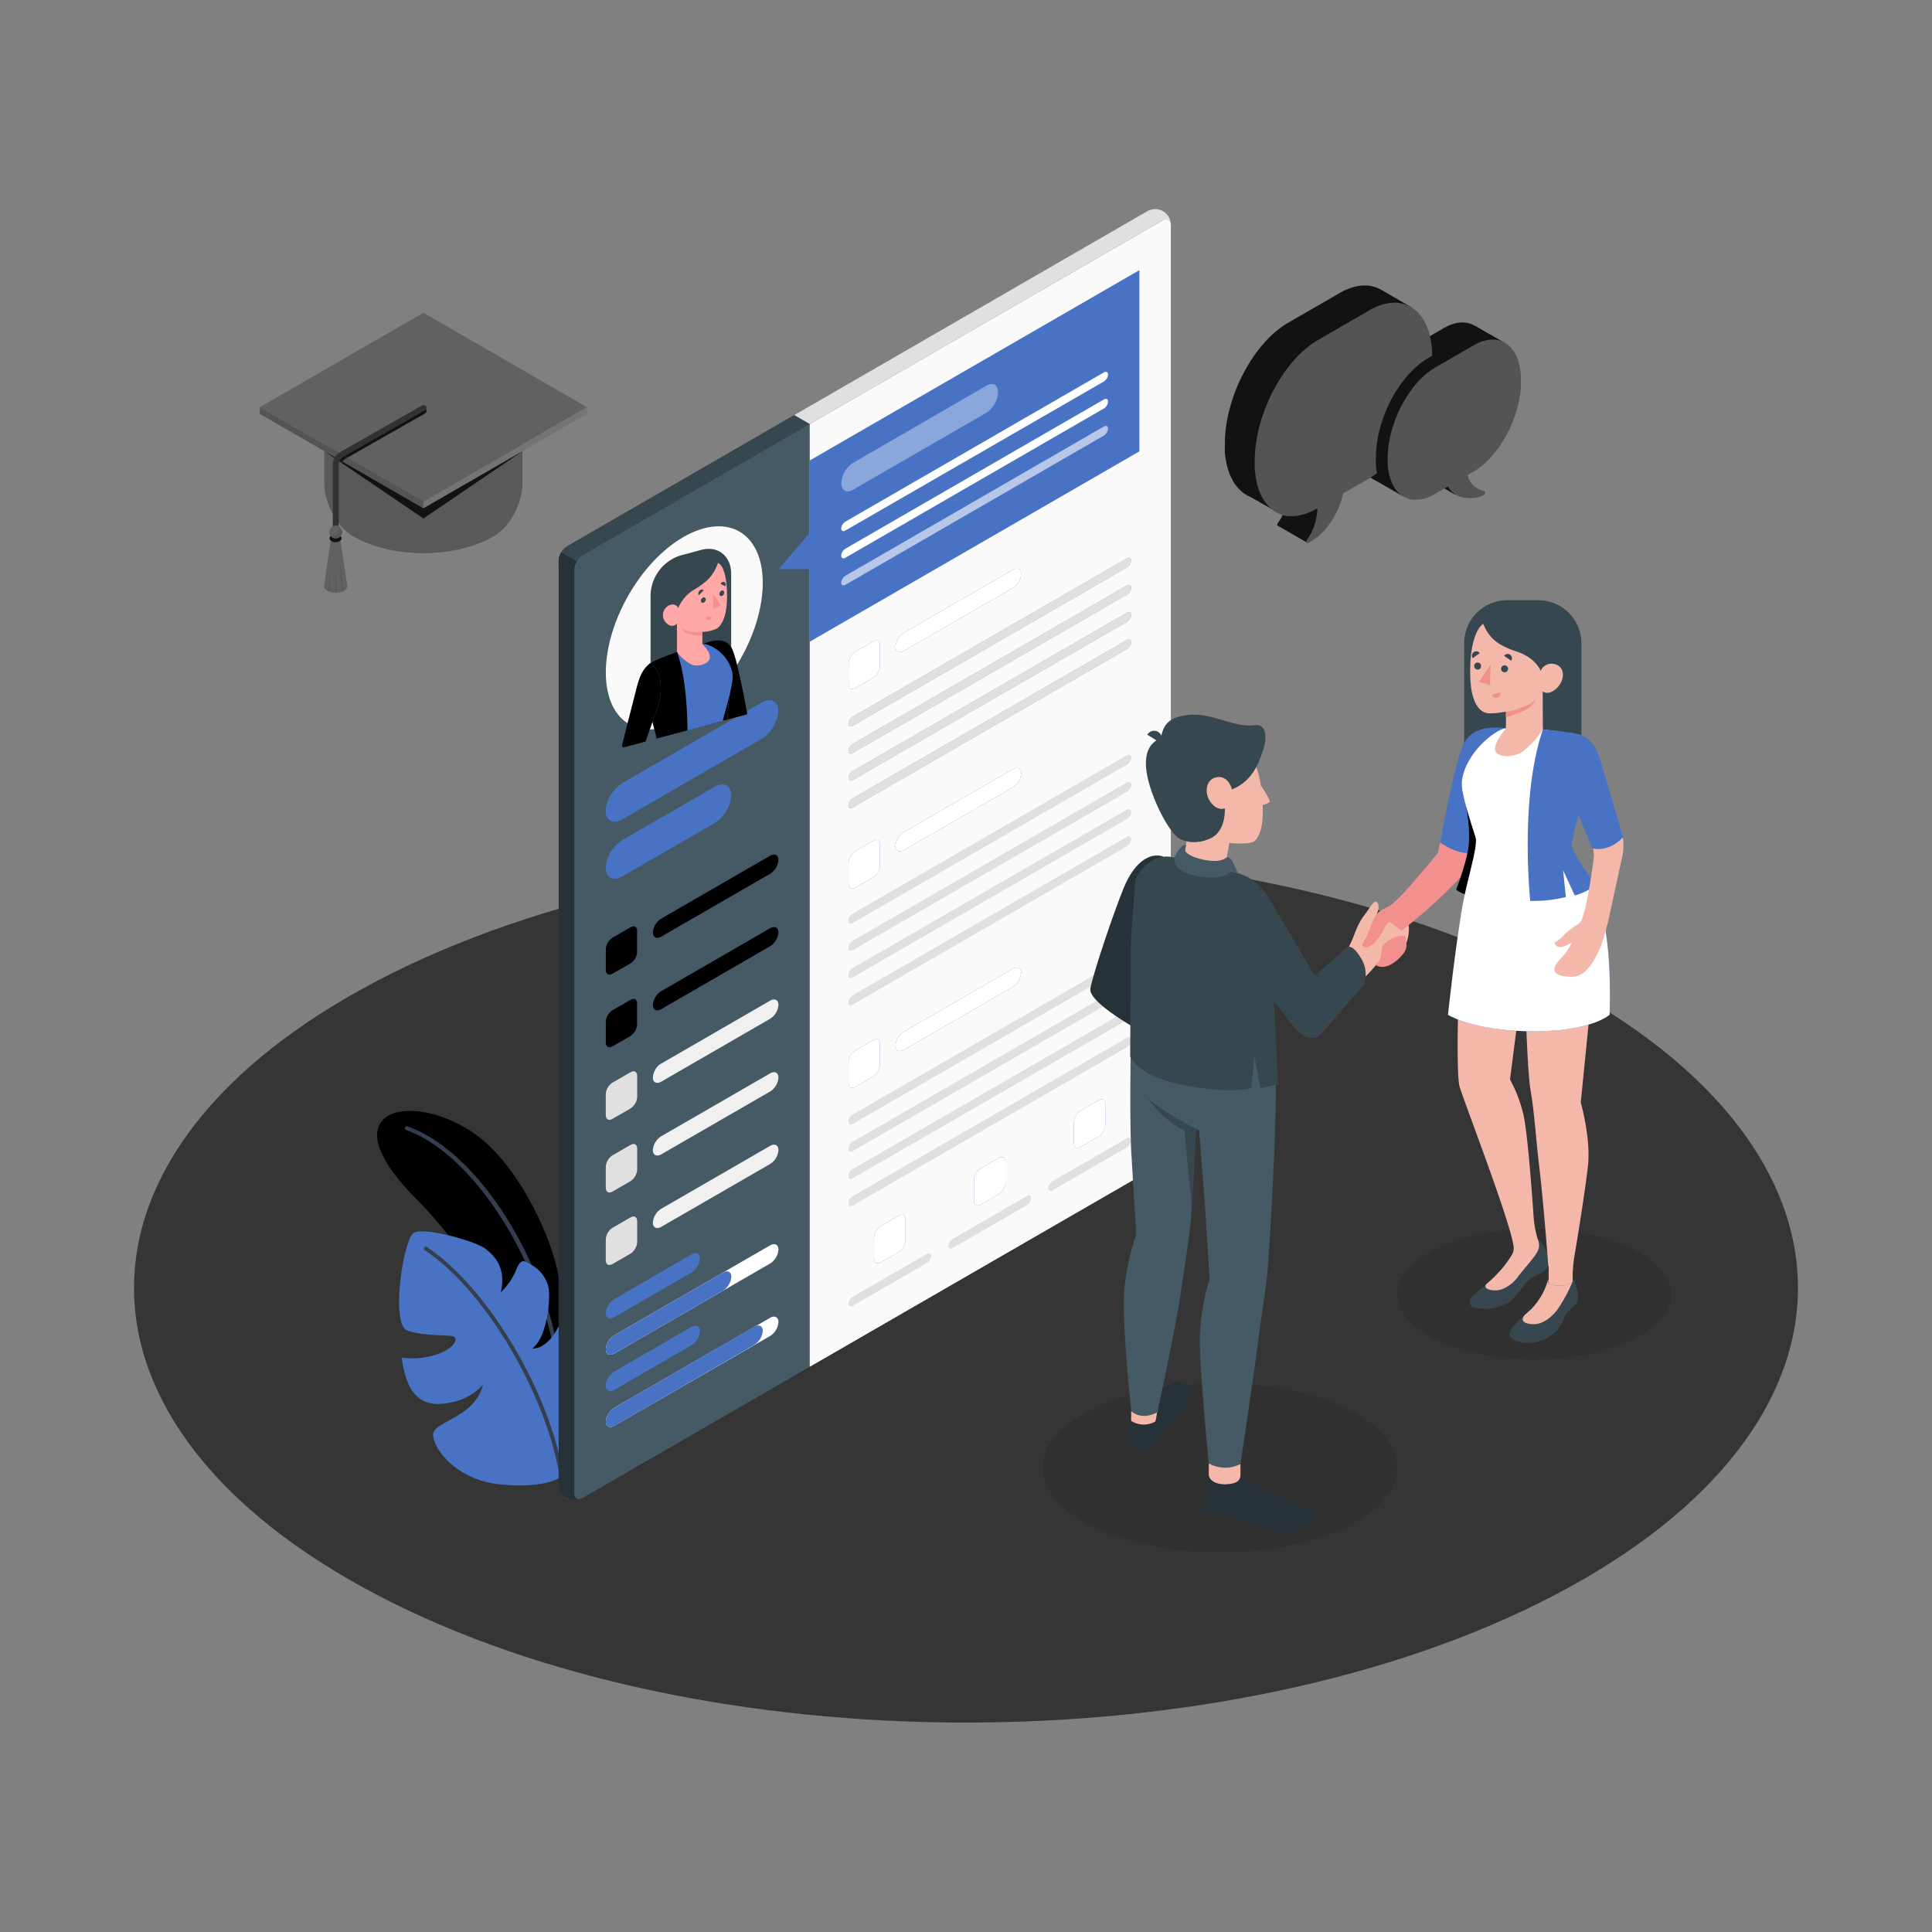 <svg xmlns="http://www.w3.org/2000/svg" xmlns:xlink="http://www.w3.org/1999/xlink" width="212" height="212" fill="none"><rect width="100%" height="100%" fill="#808080" stroke="none"/><style>.B{fill:#4873c5}.C{opacity:.8}.D{fill:#fff}.E{fill:#37474f}.F{fill:#000}.G{opacity:.2}.H{fill:#f4b8ab}.I{fill:#e0e0e0}.J{fill:#f28f8f}.K{opacity:.6}.L{fill:#455a64}.M{fill:#121212}.N{fill:#263238}.O{fill:#f0f0f0}.P{fill:#595959}.Q{fill:#616161}</style><path d="M41.446 175.048c35.65 18.627 93.458 18.627 129.108 0s35.654-48.823 0-67.45-93.458-18.627-129.108 0-35.654 48.823 0 67.45z" fill="#353535"/><path d="M133.86 170.338c10.75 0 19.466-4.154 19.466-9.277s-8.715-9.277-19.466-9.277-19.465 4.153-19.465 9.277 8.715 9.277 19.465 9.277zm34.485-21.158c8.294 0 15.018-3.204 15.018-7.157s-6.724-7.157-15.018-7.157-15.018 3.204-15.018 7.157 6.724 7.157 15.018 7.157z" fill="#303030"/><use xlink:href="#B" class="B"/><use xlink:href="#B" opacity=".04" class="F"/><path d="M61.307 150.79c-.053 0-.104-.02-.143-.057s-.064-.085-.07-.138C60.026 139.318 52.14 126.64 44.56 124a.22.22 0 01-.13-.273c.018-.053.058-.096.11-.12s.11-.03.162-.01c7.86 2.735 15.726 15.336 16.83 26.962.005.056-.012.112-.048.155s-.087.072-.143.078h-.03z" fill="#353e4f"/><path d="M61.306 162.176s-1.467 1.17-6.36.712-7.416-3.956-7.416-5.457 4.5-1.76 5.474-5.482a6.504 6.504 0 01-3.748 1.988c-2.544.48-4.588-.335-5.17-4.97a8.301 8.301 0 003.74-.31c2.014-.65 2.493-1.756 1.967-1.993s-3.333 0-5.13-.683-.424-10.044.755-10.7 6.754.903 7.84 1.743c.967.746 2.323 2.04 1.696 4.774a6.86 6.86 0 001.696-2.493c.526-1.272.907-.976 1.696-.488a3.82 3.82 0 011.206 1.07 3.82 3.82 0 01.656 1.473c.19 1.187-.12 5.283-1.79 6.614 0 0 1.603.204 2.913-2.5 0 0 2.544 1.026 3.12 2.688s1.204 9.8-3.146 14.022z" class="B"/><path d="M61.738 163.1c-.052 0-.102-.02-.14-.054s-.064-.08-.07-.132c-1.12-9.163-8.086-21.2-14.916-25.72a.214.214 0 01.078-.386c.056-.01.113 0 .16.032 6.915 4.6 13.992 16.76 15.1 26.025a.21.21 0 01-.042.156.204.204 0 01-.14.08h-.025z" fill="#353e4f"/><path d="M62.167 164.38a2.015 2.015 0 01-.61-.678 1.97 1.97 0 01-.239-.879V61.527c.017-.32.1-.63.27-.905a2.03 2.03 0 01.651-.685l63.6-36.727a1.727 1.727 0 012.428.626 1.72 1.72 0 01.214.899l-64.533 139.61a1.972 1.972 0 01-1.781.034z" class="I"/><g class="E"><use xlink:href="#C"/><use xlink:href="#C" class="G"/></g><g class="N"><use xlink:href="#D"/><use xlink:href="#D" opacity=".4"/></g><g class="L"><use xlink:href="#E"/><use xlink:href="#E" opacity=".1"/></g><g class="B"><path d="M68.3 85.92l15.264-8.82c1.013-.585 1.836-.17 1.836.93a3.94 3.94 0 01-1.836 3.049L68.3 89.9c-1.018.585-1.836.17-1.836-.928a3.92 3.92 0 01.553-1.744 3.93 3.93 0 011.283-1.304zm0 6.258l10.104-5.834c1.013-.585 1.836-.17 1.836.93a3.94 3.94 0 01-1.836 3.049L68.3 96.155c-1.018.585-1.836.17-1.836-.93a3.92 3.92 0 01.553-1.744 3.94 3.94 0 011.283-1.304z"/><use xlink:href="#F"/></g><use xlink:href="#F" class="F G"/><use xlink:href="#G" class="B"/><use xlink:href="#G" opacity=".04" class="F"/><use xlink:href="#H" class="B"/><use xlink:href="#H" class="F G"/><path d="M67.208 118.8l1.976-1.14c.424-.237.734-.047.734.424v2.28a1.63 1.63 0 01-.734 1.272l-1.976 1.14c-.424.233-.734.042-.734-.424v-2.28a1.62 1.62 0 01.214-.725 1.62 1.62 0 01.52-.547z" class="I"/><path d="M72.56 116.706l11.94-6.9c.51-.293.92-.085.92.466a1.96 1.96 0 01-.277.872c-.16.264-.38.487-.643.65l-11.94 6.898c-.51.293-.92.085-.92-.466.022-.3.116-.6.276-.876s.38-.49.644-.655z" class="O"/><path d="M67.208 126.776l1.976-1.14c.424-.237.734-.046.734.424v2.28a1.622 1.622 0 01-.216.724 1.63 1.63 0 01-.518.548l-1.976 1.14c-.424.233-.734.042-.734-.424v-2.28a1.607 1.607 0 01.734-1.272z" class="I"/><path d="M72.56 124.68l11.94-6.894c.51-.297.92-.085.92.462a1.97 1.97 0 01-.92 1.527l-11.94 6.894c-.51.293-.92.085-.92-.466a1.96 1.96 0 01.278-.871c.16-.265.38-.488.642-.652z" class="O"/><path d="M67.208 134.73l1.976-1.14c.424-.238.734-.047.734.424v2.28a1.622 1.622 0 01-.216.723 1.63 1.63 0 01-.518.549l-1.976 1.14c-.424.233-.734.043-.734-.424v-2.28a1.607 1.607 0 01.734-1.272z" class="I"/><path d="M72.56 132.636l11.94-6.895c.51-.296.92-.084.92.463-.022.31-.117.608-.277.873a1.97 1.97 0 01-.643.653l-11.94 6.894c-.51.293-.92.085-.92-.466a1.955 1.955 0 01.92-1.52z" class="O"/><g class="B"><path d="M67.39 142.557l8.48-4.905c.51-.293.92-.085.92.466a1.955 1.955 0 01-.92 1.52l-8.48 4.906c-.505.292-.916.085-.916-.462a1.97 1.97 0 01.276-.873c.16-.265.378-.49.64-.654z"/><use xlink:href="#I"/></g><use xlink:href="#I" class="C D"/><g class="B"><path d="M67.39 146.534l11.944-6.894c.505-.292.916-.085.916.467a1.979 1.979 0 01-.277.87 1.98 1.98 0 01-.639.652l-11.944 6.894c-.505.293-.916.085-.916-.462a1.969 1.969 0 01.916-1.527z"/><use xlink:href="#J"/><use xlink:href="#K"/></g><use xlink:href="#K" class="F G"/><g class="B"><use xlink:href="#J"/><use xlink:href="#L"/></g><use xlink:href="#L" class="C D"/><path d="M67.39 154.484l15.387-8.904c.51-.292.92-.084.92.467a1.97 1.97 0 01-.278.871c-.16.264-.38.487-.642.65l-15.387 8.904c-.505.297-.916.085-.916-.462a1.969 1.969 0 01.916-1.527z" class="B"/><use xlink:href="#M" fill="#ebebeb"/><use xlink:href="#M" fill="#fafafa" class="K"/><path d="M88.862 50.524v7.954l-3.443 3.977h3.443v7.954l36.167-20.882V29.642L88.862 50.524z" class="B"/><path opacity=".36" d="M93.593 50.8l14.654-8.48c.708-.424 1.272-.076 1.272.742a2.84 2.84 0 01-.372 1.264 2.85 2.85 0 01-.9.962l-14.654 8.46c-.712.424-1.272.076-1.272-.742a2.845 2.845 0 011.272-2.205z" class="D"/><g class="B"><use xlink:href="#N"/><use xlink:href="#N"/></g><use xlink:href="#N" class="D K"/><use xlink:href="#O" class="B"/><g class="D"><use xlink:href="#O" class="K"/><path d="M92.767 63.176L121.128 46.8c.254-.144.458-.042.458.233a.98.98 0 01-.138.436.99.99 0 01-.32.327L92.767 64.172c-.254.144-.458.042-.458-.233.01-.154.058-.304.138-.436s.19-.245.32-.327z" class="K"/></g><use xlink:href="#P" class="B"/><use xlink:href="#P" class="D G"/><use xlink:href="#Q" class="B"/><use xlink:href="#Q" class="C D"/><g class="B"><use xlink:href="#R"/><use xlink:href="#S"/><use xlink:href="#T"/><use xlink:href="#U"/></g><g class="I"><use xlink:href="#R"/><use xlink:href="#S"/><use xlink:href="#T"/><use xlink:href="#U"/><use xlink:href="#R" class="C"/><use xlink:href="#S" class="C"/><use xlink:href="#T" class="C"/><use xlink:href="#U" class="C"/><use xlink:href="#V"/><use xlink:href="#W"/><use xlink:href="#X"/><use xlink:href="#Y"/><use xlink:href="#V" class="C"/><use xlink:href="#W" class="C"/><use xlink:href="#X" class="C"/><use xlink:href="#Y" class="C"/><use xlink:href="#Z"/><use xlink:href="#a"/><use xlink:href="#b"/><use xlink:href="#c"/><use xlink:href="#Z" class="C"/><use xlink:href="#a" class="C"/><use xlink:href="#b" class="C"/><use xlink:href="#c" class="C"/></g><use xlink:href="#d" class="B"/><use xlink:href="#d" class="D G"/><use xlink:href="#e" class="B"/><use xlink:href="#e" class="C D"/><use xlink:href="#f" class="B"/><use xlink:href="#f" class="D G"/><use xlink:href="#g" class="B"/><use xlink:href="#g" class="C D"/><use xlink:href="#h" class="B"/><path d="M93.56 142.3l8.153-4.706c.254-.144.458-.043.458.233a.964.964 0 01-.138.436.97.97 0 01-.32.327l-8.153 4.707c-.254.144-.458.042-.458-.234a.99.99 0 01.458-.763z" class="I"/><use xlink:href="#i" class="B"/><path d="M104.524 135.956l8.154-4.707c.254-.148.458-.042.458.233a.97.97 0 01-.458.759l-8.154 4.71c-.254.148-.458.042-.458-.23a.98.98 0 01.458-.767z" class="I"/><use xlink:href="#j" class="B"/><g class="D"><use xlink:href="#h" class="G"/><use xlink:href="#i" class="G"/><use xlink:href="#j" class="G"/></g><path d="M115.488 129.62l8.154-4.706c.254-.15.458-.043.458.23a.964.964 0 01-.138.436.97.97 0 01-.32.327l-8.154 4.706c-.25.15-.458.043-.458-.233a1 1 0 01.458-.759z" class="I"/><path d="M75.086 58.877c-4.757 2.68-8.61 9.358-8.61 14.912s3.854 7.835 8.61 5.088 8.612-9.42 8.612-14.916-3.858-7.768-8.612-5.084z" fill="#fafafa"/><path d="M79.258 75.994l-6.894 1.85a.75.75 0 01-.703-.129.75.75 0 01-.276-.66V65.317a4.706 4.706 0 013.24-4.353l2.357-.632c1.794-.48 3.248.69 3.248 2.612v11.74a1.42 1.42 0 01-.971 1.31z" class="E"/><path d="M79.59 79.03l-.725-3.2s0-4.32-.615-4.72l-.793-.475c.79-.27 2.45-.475 2.968 1.043.496 1.433 1.238 4.965 1.6 6.704l-2.425.65z" class="J"/><use xlink:href="#k" class="B"/><use xlink:href="#k" opacity=".16" class="F"/><g class="B"><use xlink:href="#l"/><use xlink:href="#l"/></g><use xlink:href="#l" opacity=".5" class="F"/><path d="M79.343 79.097l-6.784 1.81-.746-2.31s1.98-4.634-.466-5.826c.31-.233 2.917-1.25 2.917-1.25l2.803-.848c.534-.144 2.692.814 3.24 2.938.195.75.127 1.425-.97 5.334.013.05.008.102.008.153z" class="B"/><path d="M78.784 61.773c.466.17 1.043 1.272.988 3.93-.047 2.256-.725 2.968-1.064 3.24a3.665 3.665 0 01-1.637.386v1.344s.882.848.827 1.492-1.272 1.102-2.094.72a4.73 4.73 0 01-1.522-1.365v-3.095a.71.71 0 01-.493.244.71.71 0 01-.52-.181 1.2 1.2 0 01-.505-.786 1.2 1.2 0 01.212-.91c.424-.555 1.166-.636 1.454-.08.36-.87 1-1.596 1.823-2.056 1.34-.814 2.07-1.54 2.53-2.883z" fill="#ffa8a7"/><path d="M77.44 65.767a.39.39 0 01-.25.373.21.21 0 01-.191-.029.206.206 0 01-.084-.174.39.39 0 01.25-.373c.032-.01.066-.014.1-.01s.065.018.092.038.05.046.064.077.022.064.02.098z" class="E"/><path d="M77.507 67.65l.61.042a.422.422 0 01-.394.344c-.17-.013-.267-.195-.216-.386z" class="J"/><path d="M79.593 64.325l-.53-.25a.36.36 0 01.17-.19c.078-.04.17-.05.253-.027.038.023.07.054.097.1s.044.077.054.12.01.088.003.132a.32.32 0 01-.048.123zm-2.917.992l.53-.538c-.028-.03-.062-.05-.1-.065s-.077-.02-.117-.02-.08.012-.115.03a.29.29 0 00-.092.075.42.42 0 00-.143.24.421.421 0 00.037.277zm2.794-.297a.39.39 0 01-.065.227.344.344 0 01-.185.146c-.032.01-.067.014-.1.01s-.066-.02-.093-.04-.05-.047-.063-.078-.02-.065-.02-.1a.394.394 0 01.25-.373c.032-.01.067-.014.1-.01s.066.02.093.04.05.047.063.078.02.065.02.1z" class="E"/><path d="M78.232 65.2l.038 1.683.835-.5-.874-1.183zm-1.162 4.128c-.67.085-2.052.03-2.268-.496.078.258.25.478.483.615.424.27 1.785.33 1.785.33v-.45z" class="J"/><g class="B"><path d="M72.598 80.903l-.284-1.01.746.886-.462.123z"/><use xlink:href="#m"/></g><use xlink:href="#m" opacity=".4" class="F"/><use xlink:href="#n" class="B"/><use xlink:href="#n" opacity=".4" class="F"/><path d="M35.586 53.14v-8.4c-.026-1.628 1.035-3.26 3.184-4.5 4.24-2.455 11.134-2.455 15.383 0 2.15 1.238 3.2 2.87 3.184 4.5v8.37c0 1.62-1.043 4.516-3.184 5.75-4.24 2.455-11.134 2.455-15.383 0-2.12-1.22-3.18-4.096-3.184-5.703v-.017z" class="P"/><path d="M46.462 34.32L64.41 44.68 46.462 55.044 28.514 44.68l17.948-10.36z" class="Q"/><path d="M37.48 49.858l8.84-5.046a.32.32 0 01.243-.031.32.32 0 01.194.15c.02.037.034.077.04.118a.32.32 0 01-.064.236.32.32 0 01-.094.082l-8.527 4.855-.632-.365z" class="M"/><path d="M64.4 44.68v.742l-17.938 10.36v-.738L64.4 44.68z" fill="#747474"/><path d="M28.514 44.68v.742L46.462 55.78v-.738L28.514 44.68z" fill="#545454"/><g class="M"><path d="M37.036 50.342l.547.314a.95.95 0 01.335-.326l.19-.1-.623-.356a1.476 1.476 0 00-.45.48z"/><path d="M57.36 49.494l-10.897 7.4-10.867-7.382 10.867 6.27 10.897-6.288z"/></g><path d="M36.336 59.067a1.077 1.077 0 00.984 0l.8 5.228c0 .988-2.565.988-2.565 0l.772-5.228z" class="Q"/><path d="M36.3 62.053l-.16 2.866a.82.82 0 01-.153-.064l.314-2.803zm1.202 2.887l-.34-4.664.505 4.596c-.054.026-.1.05-.165.068zm-.576.093h-.16l.085-3.7.076 3.7z" class="P"/><path d="M36.825 59.504a.92.92 0 00.522-.178.313.313 0 00.076-.424.31.31 0 00-.424-.081c-.04.04-.094.06-.15.06s-.1-.022-.15-.06c-.033-.03-.072-.05-.114-.065s-.086-.018-.13-.014a.32.32 0 00-.223.127.32.32 0 00-.007.37.553.553 0 00.095.1c.146.11.322.17.505.174z" class="M"/><path d="M36.845 58.7a.319.319 0 00.317-.313v-7.412a.95.95 0 01.475-.823l9.002-5.13a.317.317 0 00.119-.424.31.31 0 00-.187-.148.31.31 0 00-.237.029l-9.023 5.14c-.24.14-.44.338-.58.58s-.213.513-.213.79v7.412c.002.04.01.082.03.12s.042.07.072.1.066.05.105.064.08.02.12.02z" fill="#323232"/><path d="M37.54 58.376a.697.697 0 00-.425-.645.7.7 0 00-.951.506c-.028.136-.014.275.04.402s.142.236.256.313.25.117.387.117a.69.69 0 00.492-.201.658.658 0 00.15-.225.69.69 0 00.053-.265z" class="Q"/><path d="M36.158 58.415a.54.54 0 00.326.308.54.54 0 00.446-.045c.085-.05.156-.124.204-.2s.075-.184.075-.284-.026-.197-.075-.284-.12-.16-.204-.2a.69.69 0 01.565.477.69.69 0 01-.19.715.69.69 0 01-.727.133.69.69 0 01-.432-.601h.013z" class="P"/><g class="M"><path d="M159.683 54.285l-3.278-1.887 1.802-.382 1.794 1.25-.318 1.018zm-5.738-16.888c0-5.088-3.116-7.45-6.945-5.24l-5.656 3.265c-3.816 2.2-6.94 8.162-6.94 13.267v.93c0 .1.022.2.03.297a5.19 5.19 0 00.042.335 8.38 8.38 0 00.45 1.764c.1.212.182.424.284.602a2.4 2.4 0 00.16.284l.055.1a2.69 2.69 0 00.327.424c.067.076.13.157.203.23l.22.212c.076.06.148.13.23.2a1.91 1.91 0 00.241.165l.25.144a3.28 3.28 0 001.039.352.175.175 0 01.085 0c.098 0 .187.02.284.02a1.91 1.91 0 00.31 0 3.39 3.39 0 00.809-.089 4.8 4.8 0 00.471-.119 6.49 6.49 0 001.416-.627l5.656-3.265a9.48 9.48 0 001.111-.755v-.984c-.012-4.337 2.6-9.455 5.868-11.5z"/><path d="M154.9 33.73l-3.286-1.9c.02 0 .335 2.285.335 2.285l2.438.288.513-.683zm-15.183 22.22l-3.036-1.72 1.827-.784 1.2 2.506zm1.627-2a6.19 6.19 0 01-1.157 3.498c-.136.178.072.335.224.254a5.87 5.87 0 001.807-1.454 9.203 9.203 0 001.954-3.93l-2.828 1.632z"/><path d="M140.22 57.685l3.286 1.9s1.844-1.556 1.844-4.706l-3.566-.242s-.085 2.052-1.564 3.057zm8.752-9.268v.695c0 .08 0 .148.025.225s0 .17.03.254c.05.376.137.745.263 1.102a1.44 1.44 0 00.068.191 2.32 2.32 0 00.106.25 1.82 1.82 0 00.114.23c.034.074.073.145.12.212l.042.068c.075.117.157.23.246.335a1.4 1.4 0 00.153.174l.16.157c.055.052.113.1.174.144l.182.123.2.1.195.093.203.072c.124.038.25.07.378.093h.063c.07.007.142.007.212 0a1.02 1.02 0 00.229 0 2.71 2.71 0 00.543-.055 3.74 3.74 0 00.424-.098 4.91 4.91 0 001.064-.471l4.24-2.45a6.79 6.79 0 001.064-.759l.357-.322a7.91 7.91 0 00.606-.632l.27-.246.212-.263a.43.43 0 01.064-.085 12.14 12.14 0 00.78-1.166l.187-.326.182-.335.174-.34.16-.348.157-.348.24-.62c0-.038.03-.076.043-.114l.123-.356.212-.695a13.04 13.04 0 00.335-1.696c0-.097.02-.2.034-.288s0-.165.02-.25 0-.17 0-.254v-.47c0-3.816-2.336-5.6-5.2-3.943l-4.24 2.455c-2.862 1.65-5.198 6.114-5.198 9.947z"/><path d="M165.152 37.643l-3.26-1.874-1.23.87 3.803 2.302.687-1.297zm-11.194 16.82l-3.277-1.887 2.57-.767.708 2.654z"/></g><path d="M157.783 50.282c0 .678.848 1.603 1.82 1.777.132.025.098.314-.06.424-.58.314-1.246.425-1.896.314a2.384 2.384 0 01-2.036-1.27l2.17-1.242z" class="B"/><path d="M150.282 34.043l-5.66 3.27c-3.816 2.2-6.936 8.162-6.936 13.263v.933c0 .1.02.195.033.292l.043.34a8.19 8.19 0 00.424 1.76c.1.216.182.424.284.606a2.28 2.28 0 00.161.28 1.17 1.17 0 00.06.09 2.77 2.77 0 00.323.45c.068.076.135.16.207.23l.217.212c.076.06.152.13.23.2a2.38 2.38 0 00.24.165l.255.144a3.3 3.3 0 001.034.352.124.124 0 01.085 0h.284a2.5 2.5 0 00.3 0c.272.001.544-.03.8-.1.158-.032.315-.07.47-.12a6.77 6.77 0 001.416-.623 6.146 6.146 0 01-1.16 3.494c-.136.182.072.34.23.26a5.83 5.83 0 001.806-1.458 9.26 9.26 0 001.954-3.926l-.424.233 3.236-1.866a8.71 8.71 0 00.903-.598 2.58 2.58 0 01-.055-.327c0-.072-.026-.178-.034-.288a2.26 2.26 0 01-.03-.284v-.05a1.874 1.874 0 010-.212v-.5c0-4.3 2.544-9.13 5.817-11.024l.36-.212c-.034-4.906-3.117-7.16-6.9-4.982zm11.428 3.85l-4.24 2.45c-2.87 1.662-5.2 6.127-5.2 9.96V51c0 .08 0 .148.02.225a2.34 2.34 0 00.034.25c.047.378.135.75.263 1.107a1 1 0 00.068.191c.028.084.062.166.1.246a2.51 2.51 0 00.115.233 1.45 1.45 0 00.123.212c.01.024.023.047.038.068a5.36 5.36 0 00.246.335 2 2 0 00.157.174l.16.157c.055.052.113.1.174.144s.115.087.178.123.123.076.2.1l.195.093.203.072c.124.038.25.07.378.093h.063c.07.007.142.007.212 0a.85.85 0 00.233 0 2.75 2.75 0 00.543-.051 4.07 4.07 0 00.424-.097 4.75 4.75 0 001.064-.47l1.433-.823a2.38 2.38 0 00.85.899c.357.22.766.34 1.186.35a2.94 2.94 0 001.895-.318c.153-.097.2-.386.055-.424-.97-.174-1.815-1.098-1.815-1.777l.645-.373a7.03 7.03 0 001.064-.759 8.18 8.18 0 00.352-.322c.215-.2.42-.4.6-.632.076-.1.152-.174.23-.276s.14-.17.212-.26l.063-.085a12.14 12.14 0 00.78-1.166l.2-.326c.064-.1.123-.22.182-.335s.1-.23.17-.34l.165-.348c.055-.12.102-.237.153-.348a10.48 10.48 0 00.246-.62l.038-.114c.047-.12.1-.237.123-.356.08-.233.144-.458.216-.695a13.04 13.04 0 00.335-1.696c0-.097.02-.2.03-.288s0-.17.02-.25 0-.17 0-.254v-.475c.047-3.803-2.294-5.57-5.164-3.913z" fill="#545454"/><path d="M127.645 93.98c-1.603-.5-3.248.797-4.325 3.418s-3.337 9.286-3.672 11.062 7.247 5.644 7.035 5.542.962-20.022.962-20.022zm-3.523 61.675c-.23.084-.284.517-.318 1.373-.026.65-.166 1.78.593 2.006s1.875.1 2.362-.5c.606-.764 1.018-1.434 1.883-2.366.754-.806 1.564-1.56 1.87-2.693.275-1.026.046-1.467-.653-1.764-.96-.424-2.468.925-3.22 1.137-.648.182-2.293 2.722-2.518 2.807z" class="N"/><path d="M124.122 154.862v1.05a2.58 2.58 0 001.319.406c.47.012.932-.103 1.34-.334.046-.1.275-1.505.275-1.505l-2.934.382z" class="H"/><path d="M132.64 161.718s-.3.916-.462 1.696c-.132.636-.314 1.696-.094 2.18s1.094.79 2.438.776c.874 0 2.235.59 3.164 1.107s2.968.75 3.98.63c1.196-.14 2.438-.848 2.633-1.33s-.064-1.013-2.888-2.217c-.025 0-3.926-1.272-5.295-2.786l-3.477-.055z" class="N"/><path d="M132.64 160.58v1.226c0 .445.525 1.11 1.89 1.064.958-.034 1.624-.293 1.585-1.08v-1.14l-3.476-.068z" class="H"/><path d="M123.435 140.9a28.78 28.78 0 011.242-5.482l-.555-9.21c-.195-4.842 0-10.93-.08-12.135 0 0 15.625-3.163 15.905 2.434s-.62 19.843-.802 22.302-.6 4.634-1.12 8.62-1.908 13.22-1.908 13.22a3.678 3.678 0 01-3.477-.068s-1.098-11.194-.984-14.03c.1-2.107.452-4.193 1.077-6.207l-.555-8.628-.602-7.688-.335-.17-.526 9.387c-.182 2.46-.577 4.817-1.272 9.383-.62 3.96-2.455 12.343-2.455 12.343-1.785.967-2.85-.123-2.85-.123s-1.18-10.515-.704-13.95z" class="L"/><path d="M131.575 124.04s-3.8-1.87-5.685-3.553c0 0 1.76 2.48 4.074 3.583l.82 8.433.474-8.48.318.017z" class="E"/><path d="M134.95 92.207l-.924 5.088-4.596-.335.962-5.77 4.558 1.018z" class="H"/><path d="M124.576 96.587c.453-1.382 2.21-2.887 3.964-2.544a51.73 51.73 0 017.696 1.92c1.607.572 3.07 1.963 3.205 7.254l.814 15.756-1.946.424-.678-3.57-.314 3.57c-2.035.51-5.567.09-7.887-.424-4.833-1.055-5.414-3.06-5.414-3.06l.08-12.695.48-6.63z" class="E"/><g class="H"><path d="M138.35 86.178s1.115 1.65.97 1.823c-.258.174-.546.3-.848.37l-.123-2.192z"/><path d="M134.95 80.954c1.073.543 2.926 1.543 3.435 5.465.525 4.028-.166 5.325-.71 5.86-.368.36-2.37.382-3.37.08-1.272-.377-4.08-1.45-5.368-3.52-1.518-2.434-1.857-5.694-.144-6.992 2.404-1.823 5.25-1.353 6.156-.895z"/></g><g class="E"><path d="M138.6 82.303c-.352.967-.945 3.333-3.413 4.32 0 0-.352-1.51-1.62-1.348s-1.484 1.777-.704 2.78 1.535.64 1.535.64.17 2.162-1.272 3.142c0 0-1.742 1.102-3.587.254-.848-.382-2.005-2.37-2.692-4.002-1.46-3.45-1.667-6.22.534-7.094.27-1.57.98-2.158 2.4-2.45 3.057-.632 5.368 1.378 7.937 1.026 1.344-.187 1.285 1.628.882 2.73z"/><path d="M127.34 81.522l-1.442-.9a.86.86 0 01.222-.257.866.866 0 01.646-.168.852.852 0 01.704.66.846.846 0 01-.127.654z"/></g><path d="M134.61 94.06l.526 1.522s-.386.678-2.027.712-3.392-.488-3.935-1.187a1.25 1.25 0 01-.268-.477 1.256 1.256 0 01-.037-.545s.653-1.442 1.272-1.378l-.102.627s.14.513 1.628.907c2.315.615 2.943-.182 2.943-.182z" class="L"/><path d="M147.798 104.177c.66-.76.916-2.443 1.798-3.596s1.208-1.997 1.556-1.492c.462.666-.58 2-.348 2.12s1.094 1.89 1.183 2.866-2.497 3.434-2.497 3.434l-1.692-3.332z" class="H"/><path d="M134.61 94.06a.59.59 0 01.526.301 13.85 13.85 0 01.695 1.446l-.695-.225-.526-1.522z" class="L"/><path d="M150.732 101.073s3.125-.27 3.58 0 .318 1.624 0 2.455-1.912 1.37-3.392 2.37l-.187-4.825z" class="H"/><path d="M135.833 95.824c1.344.47 2.518 1 3.773 3.367l4.664 7.87 3.515-3.1s.53-.514 1.518 1.12c.3.44.473.94.535 1.463a3.39 3.39 0 01-.174 1.547l-4.834 5.487c-.776.725-2.06.16-2.896-.98l-6.114-7.733s-2.866-3.808.013-9.04zm36.257-7.916h-10a1.425 1.425 0 01-1.424-1.424V70.58a4.72 4.72 0 014.719-4.719h3.434a4.72 4.72 0 014.707 4.719v15.904a1.42 1.42 0 01-.418 1.007c-.267.267-.63.417-1.007.417z" class="E"/><path d="M160.39 82.48c-.97 2.862-2.6 11.096-2.6 11.096s-3.392 4.147-4.5 5.152c-.606.56-1.972 1.565-1.972 1.565l2.48 1.823a55.14 55.14 0 006.292-5.66c.433-.46.738-1.03.882-1.645l1.696-7.276s0-5.85.894-6.62 1.154-.93 1.154-.93c-1.15-.085-3.566.242-4.33 2.493z" class="J"/><g class="B"><path d="M165.25 79.903c-1.582-.182-3.61-.148-4.596 1.62s-2.633 10.91-2.633 10.91 1.556 1.208 3.235 1.187l3.994-13.716z"/><use xlink:href="#o"/></g><use xlink:href="#o" opacity=".3" class="F"/><path d="M166.094 136.842a1.53 1.53 0 01-.225.89c-.42.693-.913 1.34-1.47 1.925-.785.848-1.96 1.845-2.803 2.578-.466.424-.483 1.026.187 1.242a5.052 5.052 0 003.684-.513c.848-.45 2.027-2.544 2.722-2.84.802-.36 1.247-.54 1.518-.908a1.3 1.3 0 00.363-.774 1.3 1.3 0 00-.198-.833c-.377-.704-.945-1.785-1.178-1.662l.072.22c-.182.572-1.743 1.238-2.544 1.08l-.127-.407z" class="E"/><path d="M174.264 112.92c.36-3.816 1.395-9.956.335-14.5l-14.077.746c-.4 4.482-.848 18.474-.356 20.076.568 1.892 5.644 14.98 5.936 17.613.02.31-.058.617-.225.878-.42.695-.912 1.342-1.47 1.93-.382.424-.848.848-1.34 1.272a.43.43 0 00-.072.204c0 .424 1.07.555 1.696.373a3.904 3.904 0 001.925-1.48c.36-.48 1.17-1.4 1.696-2.1a3.45 3.45 0 00.445-.695c.14-.31.165-.662.068-.988l-.034-.106a11.26 11.26 0 01-.509-2.646c-.195-2.888-.69-9.557-1.15-11.334a15.57 15.57 0 00-1.437-3.714l1.607-12.504s.17 11.024.67 13.835c.394 2.252.547 5.067 1.01 8.93.424 3.697.916 10.2.916 10.2a.121.121 0 00.038 0v3.112h2.633v-1.806a14.59 14.59 0 01.204-2.434c.424-2.46 1.306-8.086 1.488-9.99.288-3.02-.802-6.814-.802-6.814l.806-8.077z" class="H"/><use xlink:href="#p" class="B"/><use xlink:href="#p" class="D K"/><path d="M169.9 140.72v-.377a7.41 7.41 0 01-1.916 3.354c-.848.767-1.993 1.658-2.3 2.518s1.36 1.247 2.455 1.137a4.39 4.39 0 002.747-1.438c.696-.797.683-1.34 1.005-1.78s1.073-.925 1.247-1.434a3.217 3.217 0 00-.153-1.407c-.123-.47-.258-.992-.424-.95v.293c-.38.3-.854.46-1.34.453-.37.01-1.335-.072-1.33-.37z" class="E"/><path d="M172.568 140.628c-.382.3-.855.46-1.34.454-.4 0-1.34-.064-1.336-.36v-.377a7.4 7.4 0 01-1.916 3.354l-.64.572c-.45.5-.323.937.733 1.026s1.985-.547 2.782-1.526a17.253 17.253 0 001.717-3.142zm-9.803-72.168c-.678.403-1.518 2.12-1.437 5.7.072 3.036 1.055 3.786 1.55 4.002s1.446.085 2.37-.068v1.82s-1.272 1.488-1.2 2.324 1.848 1.03 3.048.216a9.65 9.65 0 002.205-2.408l-.02-4.185s.547.526 1.47-.28c.763-.666 1.018-1.794.424-2.396a1.33 1.33 0 00-.544-.309 1.32 1.32 0 00-1.192.239c-.166.132-.297.3-.384.495 0 0-.513-1.43-2.646-2.12-1.925-.64-2.972-1.365-3.646-3.02z" class="H"/><path d="M164.72 73.4c0 .075.022.148.063.2a.38.38 0 00.387.165.381.381 0 00.303-.29.38.38 0 00-.014-.219.392.392 0 00-.134-.175.38.38 0 00-.207-.072.39.39 0 00-.15.026.424.424 0 00-.128.082.38.38 0 00-.087.125.404.404 0 00-.033.15z" class="E"/><path d="M164.618 75.96l-.887.284c.016.06.043.114.08.163a.44.44 0 00.138.118.45.45 0 00.173.055c.06.006.122 0 .18-.018a.49.49 0 00.314-.602z" class="J"/><path d="M161.6 72.216l.772-.534a.453.453 0 00-.126-.132.46.46 0 00-.168-.072.47.47 0 00-.183 0 .45.45 0 00-.167.072.494.494 0 00-.2.307.49.49 0 00.07.36zm4.23.288l-.776-.534a.44.44 0 01.126-.132.45.45 0 01.167-.072.46.46 0 01.351.069.503.503 0 01.198.3.5.5 0 01-.066.361zm-4.06.596c-.001.075.02.148.06.2s.1.112.168.142a.38.38 0 00.218.026c.074-.013.142-.047.197-.1s.092-.118.1-.2.012-.15-.014-.22a.39.39 0 00-.133-.175.37.37 0 00-.208-.073.39.39 0 00-.398.377z" class="E"/><path d="M163.567 72.894l-.06 2.298-1.208-.373 1.268-1.925zm1.683 5.2c.975-.13 2.968-.708 3.3-1.5a2.07 2.07 0 01-.704 1.013c-.602.513-2.595 1.094-2.595 1.094v-.606z" class="J"/><path d="M172.165 90.672l-2.676 3.62L171.507 93l.658-2.328z" class="B"/><path d="M151.088 100.293c-.572.738-.924 2.17-1.225 2.654s-.66.903 0 .992 1.628-1.204 2-1.988a1.88 1.88 0 01.962-.997c-.3-.106-.148-1.348-.365-1.522 0 0-1.127.462-1.36.86zm-.168 5.607c.598-.446.62-.993.733-1.862s2.5-1.8 2.587-1.16.292 1.2-.424 1.98-1.802 1.628-2.896 1.043z" class="J"/><path d="M169.303 80.034s3.545.31 4.24.64 1.853 2.332.818 5.236-1.975 6.322-1.87 7.01 2.577 4.24 2.577 4.24a6.951 6.951 0 01-2.272 1.1l-1.272-2.764.297 2.938c-1.278.31-2.59.453-3.905.424 0 0-1.2-11.287 1.386-18.813z" class="B"/><path d="M178.037 93.878c.285-1.67 0-2.217-.585-3.854l-2.968 1.92c.244.618.387 1.27.424 1.933-.025.483-.682 5.275-1.297 6.945-.11.297-.33.542-.61.687a7.43 7.43 0 00-1.645 1.365c-.453.424-.818.5-.77.645a.698.698 0 00.847.377c.37-.12.723-.282 1.055-.483a6.496 6.496 0 01-1.16 1.696c-1.1 1.16-1.188 1.916.848 2.073 1.272.097 2.336-.615 3.485-3.35a25.45 25.45 0 00.877-3.065l1.5-6.9z" class="H"/><path d="M173.543 80.674c1.43.64 1.836 1.904 2.366 3.76l2.192 7.43s-1.425 1.696-3.392 1.22l-2.544-6.178s-1.187-4.032 1.378-6.233z" class="B"/><defs><path id="B" d="M61.306 140.018c-.848-4.478-3.952-10.86-7.738-14.416-3.642-3.418-9.048-4.61-11.202-3.032s-.742 4.986 3.44 9.14c4.72 4.686 13.78 17.685 15.5 25.05v-16.743z"/><path id="C" d="M63.027 63.452L88.86 46.547l-1.72-.996-24.914 14.386a2.03 2.03 0 00-.651.685c-.16.276-.252.587-.27.905v.93l1.72.996z"/><path id="D" d="M71.656 66.432l-10.083-5.8a1.88 1.88 0 00-.267.903v101.28a1.734 1.734 0 00.863 1.555 1.73 1.73 0 00.894.231c.313-.006.62-.097.885-.264l7.708-4.43V66.432z"/><path id="E" d="M63.947 164.347l63.6-36.727a2.03 2.03 0 00.651-.685 2.02 2.02 0 00.269-.905V24.736c0-.585-.424-.823-.92-.53l-63.6 36.727a2.02 2.02 0 00-.92 1.59v101.294c0 .585.41.822.92.53z"/><path id="F" d="M67.208 102.888l1.976-1.14c.424-.233.734-.042.734.424v2.28a1.62 1.62 0 01-.735 1.272l-1.976 1.124c-.424.238-.734.047-.734-.424v-2.28a1.63 1.63 0 01.219-.714c.127-.218.303-.403.515-.54z"/><path id="G" d="M67.208 110.846l1.976-1.14c.424-.238.734-.047.734.424v2.28a1.64 1.64 0 01-.216.723c-.127.22-.305.41-.517.55l-1.976 1.14c-.424.234-.734.043-.734-.424v-2.28a1.607 1.607 0 01.734-1.272z"/><path id="H" d="M72.56 108.752l11.94-6.9c.51-.292.92-.085.92.467a1.97 1.97 0 01-.278.871c-.16.264-.38.487-.642.65l-11.94 6.898c-.51.293-.92.085-.92-.466a1.955 1.955 0 01.92-1.52z"/><path id="I" d="M67.39 146.534l17.11-9.874c.51-.293.92-.085.92.462-.022.31-.117.608-.277.873a1.97 1.97 0 01-.643.653l-17.108 9.875c-.505.293-.916.085-.916-.462a1.969 1.969 0 01.916-1.527z"/><path id="J" d="M67.39 150.52l8.48-4.906c.51-.292.92-.084.92.467a1.97 1.97 0 01-.278.871c-.16.264-.38.487-.642.65l-8.48 4.906c-.505.292-.916.084-.916-.463a1.97 1.97 0 01.276-.872c.16-.265.378-.49.64-.654z"/><path id="K" d="M72.56 100.793L84.5 93.9c.51-.293.92-.085.92.466a1.97 1.97 0 01-.92 1.522l-11.94 6.894c-.51.292-.92.085-.92-.462a1.97 1.97 0 01.92-1.527z"/><path id="L" d="M67.39 154.484l17.11-9.874c.51-.292.92-.084.92.463-.022.31-.117.608-.277.873a1.97 1.97 0 01-.643.653l-17.108 9.858c-.505.297-.916.085-.916-.462a1.97 1.97 0 01.279-.863 1.98 1.98 0 01.636-.647z"/><path id="M" d="M127.556 24.206L88.86 46.547V149.96l38.695-22.336a2.04 2.04 0 00.65-.685 2.03 2.03 0 00.27-.905V24.736c-.005-.568-.43-.823-.92-.53z"/><path id="N" d="M92.767 57.24l28.362-16.375c.254-.144.458-.042.458.233a.98.98 0 01-.138.436.99.99 0 01-.32.327L92.767 58.215c-.254.144-.458.042-.458-.233.014-.15.063-.296.142-.425s.187-.237.316-.317z"/><path id="O" d="M92.767 60.208l28.362-16.375c.254-.148.458-.042.458.233a.97.97 0 01-.138.434.981.981 0 01-.32.324L92.767 61.2c-.254.148-.458.042-.458-.233.01-.154.058-.303.138-.434s.19-.243.32-.325z"/><path id="P" d="M93.835 71.53l1.99-1.145c.424-.237.734-.047.734.424v2.28a1.63 1.63 0 01-.215.723c-.127.22-.305.41-.518.55l-1.976 1.14c-.424.233-.734.042-.734-.424V72.8a1.624 1.624 0 01.721-1.272z"/><path id="Q" d="M99.186 69.434l11.94-6.9c.508-.292.92-.085.92.466-.023.308-.12.607-.28.87a1.96 1.96 0 01-.641.651l-11.94 6.898c-.51.293-.92.085-.92-.466a1.97 1.97 0 01.92-1.522z"/><path id="R" d="M93.56 78.652l30.103-17.384c.255-.148.458-.042.458.23a.97.97 0 01-.137.437.97.97 0 01-.321.327L93.56 79.644c-.254.148-.458.042-.458-.233a.981.981 0 01.458-.759z"/><path id="S" d="M93.56 81.633l30.103-17.384c.255-.144.458-.042.458.233a.99.99 0 01-.458.763L93.56 82.63c-.254.144-.458.042-.458-.233a.98.98 0 01.458-.763z"/><path id="T" d="M93.56 84.618l30.103-17.384c.255-.148.458-.042.458.23a.97.97 0 01-.137.437.97.97 0 01-.321.327L93.56 85.6c-.254.148-.458.042-.458-.23a.98.98 0 01.458-.763z"/><path id="U" d="M93.56 87.607l30.103-17.384c.255-.144.458-.042.458.233a.99.99 0 01-.458.763L93.56 88.603c-.254.144-.458.042-.458-.233a.98.98 0 01.138-.436.99.99 0 01.32-.327z"/><path id="V" d="M93.56 100.276l30.103-17.384c.255-.148.458-.042.458.23a.97.97 0 01-.457.764L93.56 101.268c-.254.15-.458.043-.458-.233a.96.96 0 01.138-.435.98.98 0 01.32-.324z"/><path id="W" d="M93.56 103.257l30.103-17.384c.255-.144.458-.042.458.233a.99.99 0 01-.458.763L93.56 104.253c-.254.144-.458.042-.458-.233a.98.98 0 01.138-.436.99.99 0 01.32-.327z"/><path id="X" d="M93.56 106.242l30.103-17.384c.255-.148.458-.042.458.23a.97.97 0 01-.457.764L93.56 107.234c-.254.148-.458.042-.458-.23a.983.983 0 01.457-.763z"/><path id="Y" d="M93.56 109.23l30.103-17.384c.255-.144.458-.042.458.233a.99.99 0 01-.458.763L93.56 110.227c-.254.144-.458.043-.458-.233a.98.98 0 01.138-.436.99.99 0 01.32-.327z"/><path id="Z" d="M93.56 122.324l30.103-17.384c.255-.148.458-.042.458.23a.97.97 0 01-.458.763L93.56 123.316c-.254.15-.458.043-.458-.233a.96.96 0 01.138-.435.98.98 0 01.32-.324z"/><path id="a" d="M93.56 125.305l30.103-17.384c.255-.144.458-.043.458.233a.99.99 0 01-.137.436c-.08.133-.2.245-.32.327L93.56 126.3c-.254.144-.458.042-.458-.233a.98.98 0 01.138-.436.99.99 0 01.32-.327z"/><path id="b" d="M93.56 128.3l30.103-17.384c.255-.15.458-.043.458.23-.01.154-.057.304-.137.436s-.19.245-.32.327L93.56 129.282c-.254.148-.458.042-.458-.23a.983.983 0 01.457-.763z"/><path id="c" d="M93.56 131.28l30.103-17.384c.255-.144.458-.042.458.233a.99.99 0 01-.137.436c-.08.133-.2.245-.32.327L93.56 132.275c-.254.144-.458.043-.458-.233a.98.98 0 01.138-.436.99.99 0 01.32-.327z"/><path id="d" d="M93.835 93.403l1.99-1.14c.424-.233.734-.042.734.424v2.3a1.607 1.607 0 01-.734 1.272l-1.976 1.14c-.424.233-.734.047-.734-.424v-2.28a1.62 1.62 0 01.721-1.281z"/><path id="e" d="M99.186 91.308l11.94-6.894c.508-.293.92-.085.92.462-.023.31-.118.608-.278.873a1.97 1.97 0 01-.642.653l-11.94 6.877c-.51.293-.92.085-.92-.462a1.963 1.963 0 01.92-1.509z"/><path id="f" d="M93.835 115.28l1.99-1.14c.424-.238.734-.047.734.424v2.28a1.62 1.62 0 01-.734 1.272l-1.976 1.14c-.424.234-.734.043-.734-.424v-2.28c.012-.253.083-.5.208-.722a1.62 1.62 0 01.513-.55z"/><path id="g" d="M99.186 113.208l11.94-6.898c.508-.293.92-.085.92.466a1.97 1.97 0 01-.278.873c-.16.265-.38.49-.642.653l-11.94 6.895c-.51.292-.92.084-.92-.467a1.97 1.97 0 01.278-.871c.16-.264.38-.487.642-.65z"/><path id="h" d="M96.647 134.54l1.976-1.14c.424-.233.738-.043.738.424v2.28a1.63 1.63 0 01-.216.725 1.62 1.62 0 01-.522.547l-1.976 1.14c-.403.237-.734.046-.734-.424v-2.282a1.63 1.63 0 01.216-.722c.127-.22.305-.41.517-.55z"/><path id="i" d="M107.615 128.205l1.976-1.14c.402-.233.733-.042.733.424v2.28a1.62 1.62 0 01-.215.724c-.127.22-.305.41-.518.548l-1.976 1.14c-.424.233-.738.047-.738-.424v-2.28a1.61 1.61 0 01.217-.724c.128-.22.306-.41.52-.548z"/><path id="j" d="M118.58 121.87l1.976-1.14c.403-.238.734-.047.734.424v2.28a1.66 1.66 0 01-.216.723 1.63 1.63 0 01-.518.549l-1.976 1.14c-.424.234-.733.043-.733-.424v-2.28c.013-.255.086-.503.214-.724a1.61 1.61 0 01.519-.548z"/><path id="k" d="M79.53 79.046l-2.46-8.374c1.1-.424 2.49-.776 3.167.348.61 1.01 1.586 6.296 1.776 7.36l-2.485.666z"/><path id="l" d="M79.86 78.957l-2.417.65a5.51 5.51 0 01.674-1.972 3.93 3.93 0 011.984-1.488 14.13 14.13 0 00-.242 2.811z"/><path id="m" d="M72.042 81.052a29.75 29.75 0 00-1.234-4.266c-.712-1.955.085-3.642.564-4.015s2.917-1.25 2.917-1.25c.882 2.5 1.124 5.872 1.145 8.624l-3.392.907z"/><path id="n" d="M70.837 81.374l-2.42.65a1.413 1.413 0 01-.19-.153l1.51-5.885c.365-1.467.644-2.476 1.628-3.214 1.768 1.15.95 4.342.95 4.342l-1.475 4.26z"/><path id="o" d="M160.853 88.42c.285 1.363.394 2.756.326 4.147-.123 1.832-1.386 5.03-1.386 5.03s.988 1.085 3.774.65c2.268-.352 1.467-7.208.165-8.522a4.29 4.29 0 00-2.879-1.302z"/><path id="p" d="M169.303 80.034l4.24.64c-3.553 2.497-.674 8.056-.674 8.056l-1.36 4.27c1.514 1.938 2.82 3.09 3.63 5.215.9 2.375 1.696 5.907 1.484 13.144-3.392 2.544-13.712 2.27-17.73 0 0 0 .678-6.39 1.48-11.354.53-3.278 1.78-6.848 1.57-8.056-1.594-4.9-1.696-5.783-1.407-6.877.792-3.078 3.93-5.16 4.702-5.16l4.07.123z"/></defs></svg>